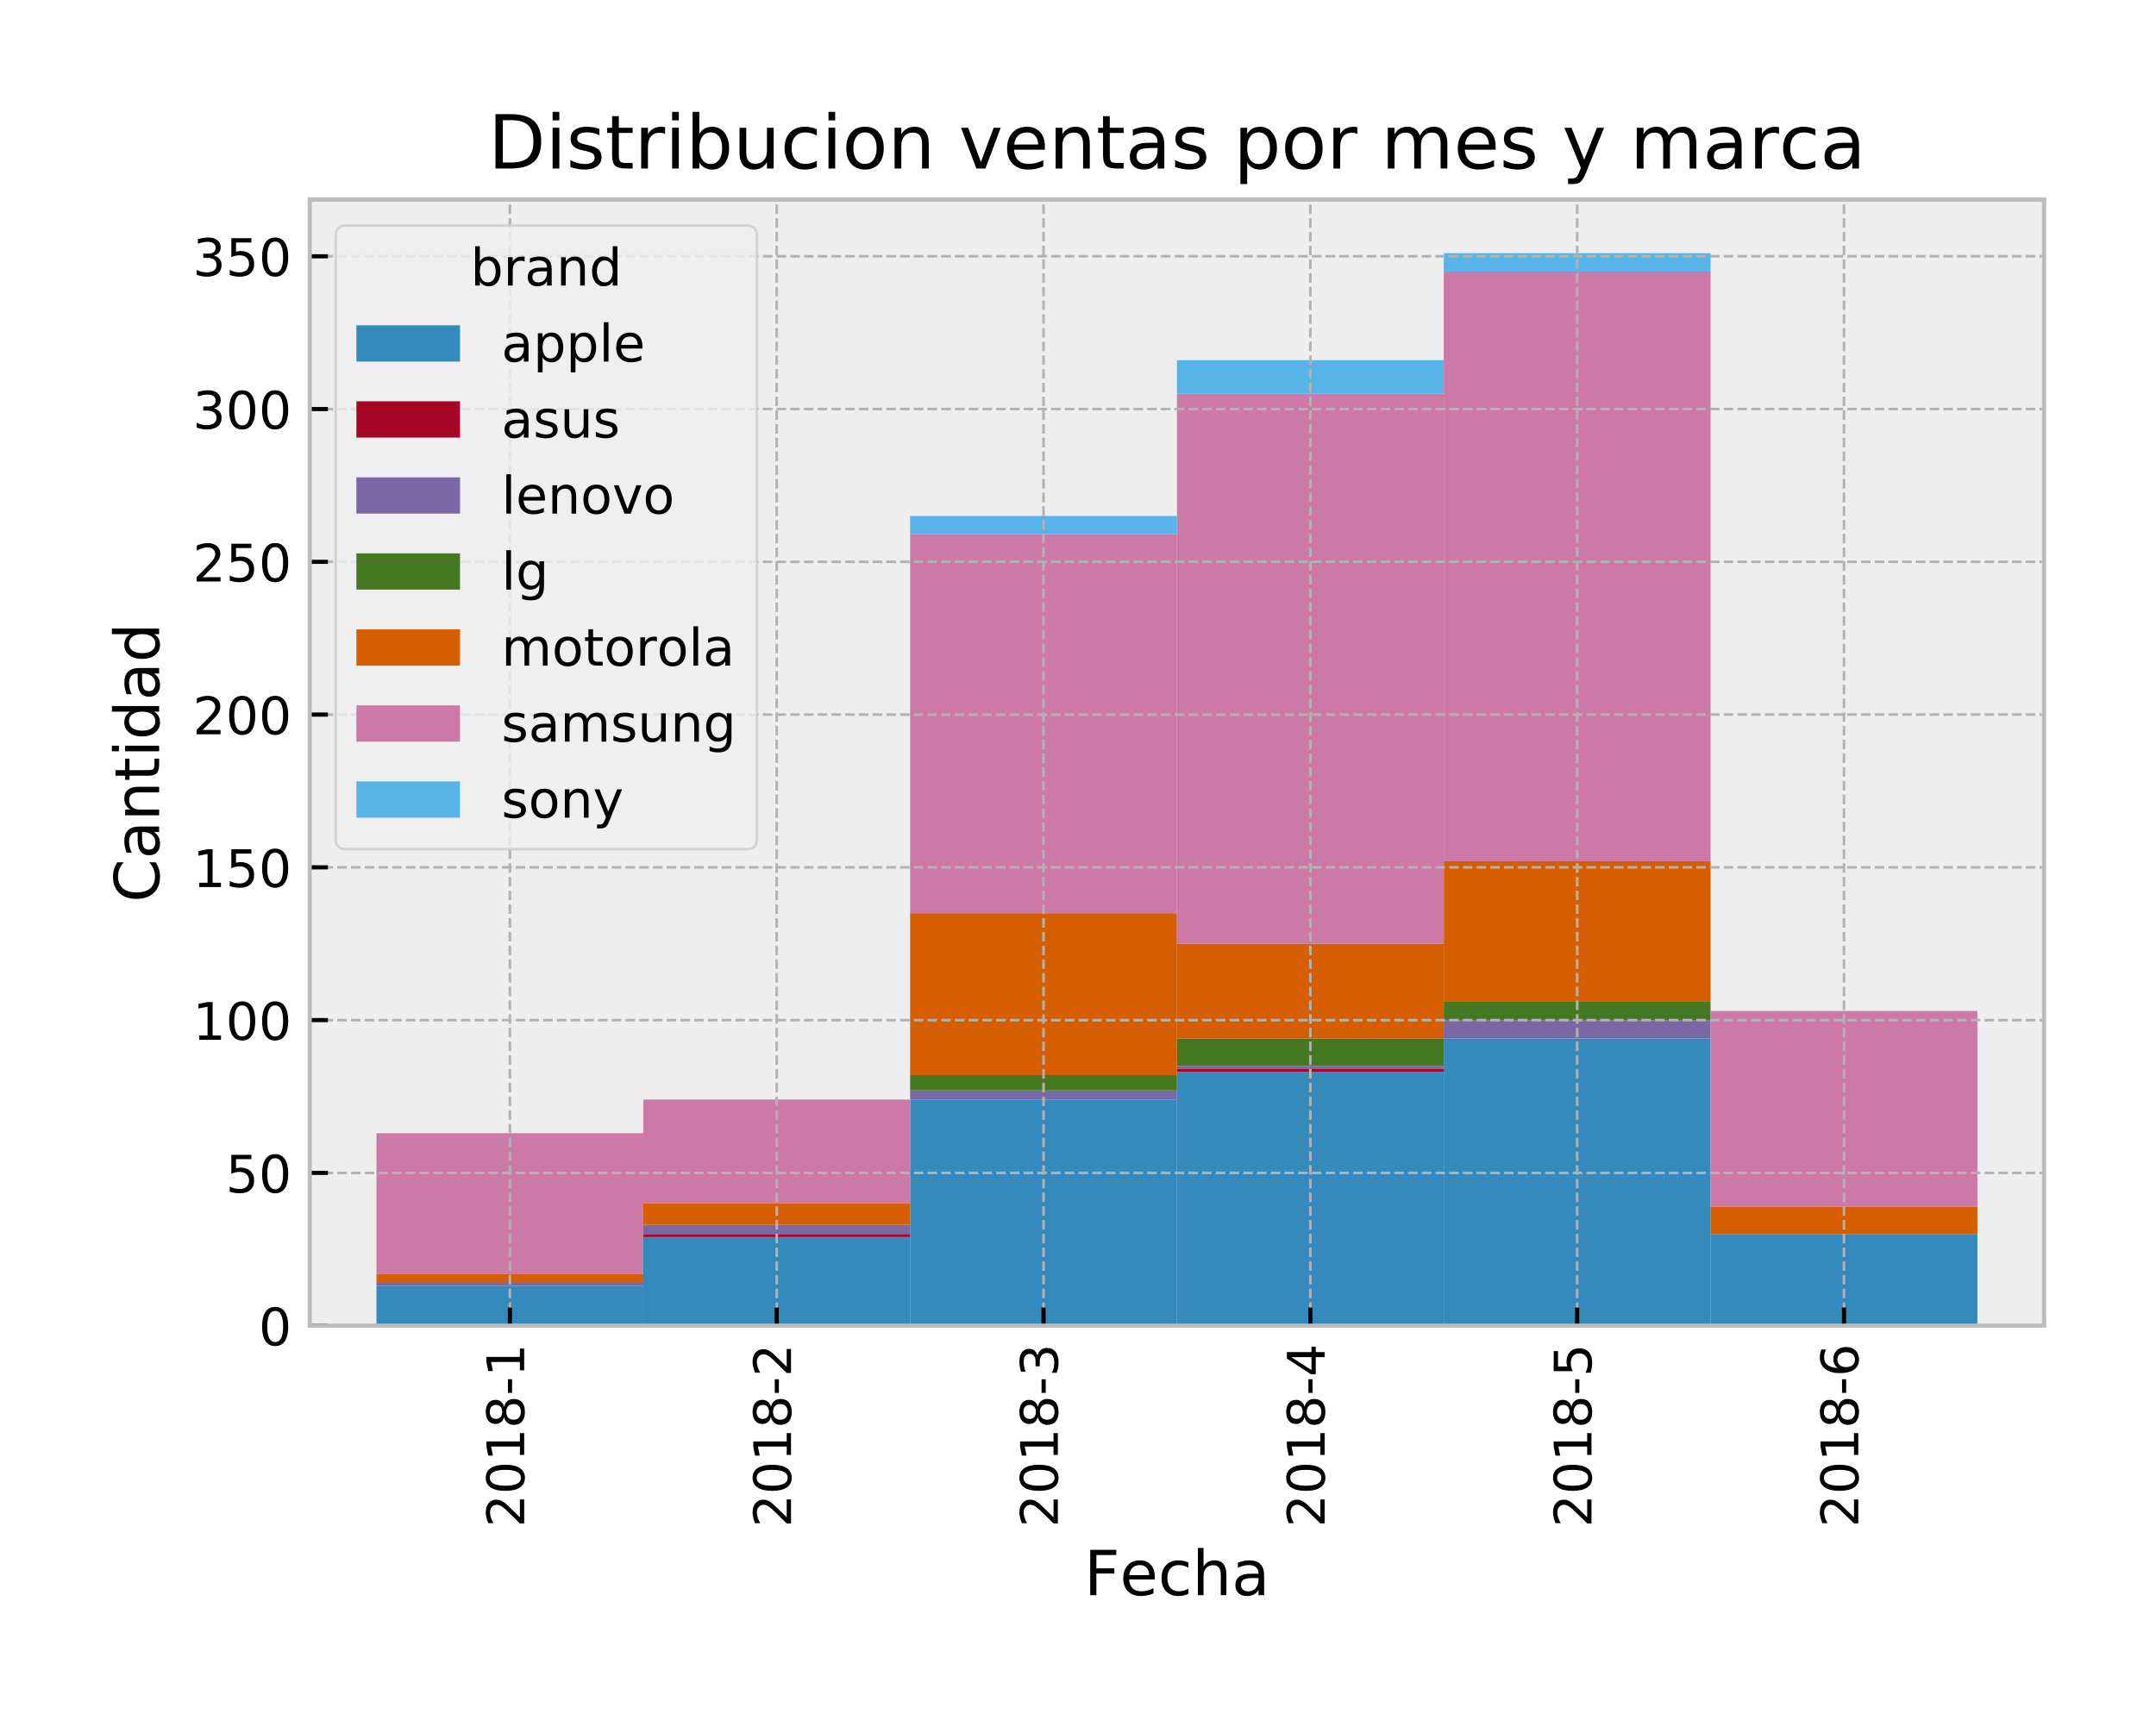 <?xml version="1.0" encoding="utf-8" standalone="no"?>
<!DOCTYPE svg PUBLIC "-//W3C//DTD SVG 1.1//EN"
  "http://www.w3.org/Graphics/SVG/1.1/DTD/svg11.dtd">
<!-- Created with matplotlib (http://matplotlib.org/) -->
<svg height="332.116pt" version="1.1" viewBox="0 0 416.201 332.116" width="416.201pt" xmlns="http://www.w3.org/2000/svg" xmlns:xlink="http://www.w3.org/1999/xlink">
 <defs>
  <style type="text/css">
*{stroke-linecap:butt;stroke-linejoin:round;}
  </style>
 </defs>
 <g id="figure_1">
  <g id="patch_1">
   <path d="M 0 332.116 
L 416.201 332.116 
L 416.201 0 
L 0 0 
z
" style="fill:#ffffff;"/>
  </g>
  <g id="axes_1">
   <g id="patch_2">
    <path d="M 59.801 255.982 
L 394.601 255.982 
L 394.601 38.542 
L 59.801 38.542 
z
" style="fill:#eeeeee;"/>
   </g>
   <g id="patch_3">
    <path clip-path="url(#peef55d96e2)" d="M 72.678 255.982 
L 124.186 255.982 
L 124.186 248.312 
L 72.678 248.312 
z
" style="fill:#348abd;"/>
   </g>
   <g id="patch_4">
    <path clip-path="url(#peef55d96e2)" d="M 124.186 255.982 
L 175.694 255.982 
L 175.694 238.872 
L 124.186 238.872 
z
" style="fill:#348abd;"/>
   </g>
   <g id="patch_5">
    <path clip-path="url(#peef55d96e2)" d="M 175.694 255.982 
L 227.201 255.982 
L 227.201 212.323 
L 175.694 212.323 
z
" style="fill:#348abd;"/>
   </g>
   <g id="patch_6">
    <path clip-path="url(#peef55d96e2)" d="M 227.201 255.982 
L 278.709 255.982 
L 278.709 207.013 
L 227.201 207.013 
z
" style="fill:#348abd;"/>
   </g>
   <g id="patch_7">
    <path clip-path="url(#peef55d96e2)" d="M 278.709 255.982 
L 330.217 255.982 
L 330.217 200.523 
L 278.709 200.523 
z
" style="fill:#348abd;"/>
   </g>
   <g id="patch_8">
    <path clip-path="url(#peef55d96e2)" d="M 330.217 255.982 
L 381.724 255.982 
L 381.724 238.282 
L 330.217 238.282 
z
" style="fill:#348abd;"/>
   </g>
   <g id="patch_9">
    <path clip-path="url(#peef55d96e2)" d="M 72.678 255.982 
L 124.186 255.982 
L 124.186 255.982 
L 72.678 255.982 
z
" style="fill:#a60628;"/>
   </g>
   <g id="patch_10">
    <path clip-path="url(#peef55d96e2)" d="M 124.186 238.872 
L 175.694 238.872 
L 175.694 238.282 
L 124.186 238.282 
z
" style="fill:#a60628;"/>
   </g>
   <g id="patch_11">
    <path clip-path="url(#peef55d96e2)" d="M 175.694 255.982 
L 227.201 255.982 
L 227.201 255.982 
L 175.694 255.982 
z
" style="fill:#a60628;"/>
   </g>
   <g id="patch_12">
    <path clip-path="url(#peef55d96e2)" d="M 227.201 207.013 
L 278.709 207.013 
L 278.709 206.423 
L 227.201 206.423 
z
" style="fill:#a60628;"/>
   </g>
   <g id="patch_13">
    <path clip-path="url(#peef55d96e2)" d="M 278.709 255.982 
L 330.217 255.982 
L 330.217 255.982 
L 278.709 255.982 
z
" style="fill:#a60628;"/>
   </g>
   <g id="patch_14">
    <path clip-path="url(#peef55d96e2)" d="M 330.217 255.982 
L 381.724 255.982 
L 381.724 255.982 
L 330.217 255.982 
z
" style="fill:#a60628;"/>
   </g>
   <g id="patch_15">
    <path clip-path="url(#peef55d96e2)" d="M 72.678 248.312 
L 124.186 248.312 
L 124.186 247.722 
L 72.678 247.722 
z
" style="fill:#7a68a6;"/>
   </g>
   <g id="patch_16">
    <path clip-path="url(#peef55d96e2)" d="M 124.186 238.282 
L 175.694 238.282 
L 175.694 236.512 
L 124.186 236.512 
z
" style="fill:#7a68a6;"/>
   </g>
   <g id="patch_17">
    <path clip-path="url(#peef55d96e2)" d="M 175.694 212.323 
L 227.201 212.323 
L 227.201 210.553 
L 175.694 210.553 
z
" style="fill:#7a68a6;"/>
   </g>
   <g id="patch_18">
    <path clip-path="url(#peef55d96e2)" d="M 227.201 206.423 
L 278.709 206.423 
L 278.709 205.833 
L 227.201 205.833 
z
" style="fill:#7a68a6;"/>
   </g>
   <g id="patch_19">
    <path clip-path="url(#peef55d96e2)" d="M 278.709 200.523 
L 330.217 200.523 
L 330.217 196.983 
L 278.709 196.983 
z
" style="fill:#7a68a6;"/>
   </g>
   <g id="patch_20">
    <path clip-path="url(#peef55d96e2)" d="M 330.217 255.982 
L 381.724 255.982 
L 381.724 255.982 
L 330.217 255.982 
z
" style="fill:#7a68a6;"/>
   </g>
   <g id="patch_21">
    <path clip-path="url(#peef55d96e2)" d="M 72.678 255.982 
L 124.186 255.982 
L 124.186 255.982 
L 72.678 255.982 
z
" style="fill:#467821;"/>
   </g>
   <g id="patch_22">
    <path clip-path="url(#peef55d96e2)" d="M 124.186 255.982 
L 175.694 255.982 
L 175.694 255.982 
L 124.186 255.982 
z
" style="fill:#467821;"/>
   </g>
   <g id="patch_23">
    <path clip-path="url(#peef55d96e2)" d="M 175.694 210.553 
L 227.201 210.553 
L 227.201 207.603 
L 175.694 207.603 
z
" style="fill:#467821;"/>
   </g>
   <g id="patch_24">
    <path clip-path="url(#peef55d96e2)" d="M 227.201 205.833 
L 278.709 205.833 
L 278.709 200.523 
L 227.201 200.523 
z
" style="fill:#467821;"/>
   </g>
   <g id="patch_25">
    <path clip-path="url(#peef55d96e2)" d="M 278.709 196.983 
L 330.217 196.983 
L 330.217 193.443 
L 278.709 193.443 
z
" style="fill:#467821;"/>
   </g>
   <g id="patch_26">
    <path clip-path="url(#peef55d96e2)" d="M 330.217 255.982 
L 381.724 255.982 
L 381.724 255.982 
L 330.217 255.982 
z
" style="fill:#467821;"/>
   </g>
   <g id="patch_27">
    <path clip-path="url(#peef55d96e2)" d="M 72.678 247.722 
L 124.186 247.722 
L 124.186 245.952 
L 72.678 245.952 
z
" style="fill:#d55e00;"/>
   </g>
   <g id="patch_28">
    <path clip-path="url(#peef55d96e2)" d="M 124.186 236.512 
L 175.694 236.512 
L 175.694 232.382 
L 124.186 232.382 
z
" style="fill:#d55e00;"/>
   </g>
   <g id="patch_29">
    <path clip-path="url(#peef55d96e2)" d="M 175.694 207.603 
L 227.201 207.603 
L 227.201 176.333 
L 175.694 176.333 
z
" style="fill:#d55e00;"/>
   </g>
   <g id="patch_30">
    <path clip-path="url(#peef55d96e2)" d="M 227.201 200.523 
L 278.709 200.523 
L 278.709 182.233 
L 227.201 182.233 
z
" style="fill:#d55e00;"/>
   </g>
   <g id="patch_31">
    <path clip-path="url(#peef55d96e2)" d="M 278.709 193.443 
L 330.217 193.443 
L 330.217 166.304 
L 278.709 166.304 
z
" style="fill:#d55e00;"/>
   </g>
   <g id="patch_32">
    <path clip-path="url(#peef55d96e2)" d="M 330.217 238.282 
L 381.724 238.282 
L 381.724 232.972 
L 330.217 232.972 
z
" style="fill:#d55e00;"/>
   </g>
   <g id="patch_33">
    <path clip-path="url(#peef55d96e2)" d="M 72.678 245.952 
L 124.186 245.952 
L 124.186 218.813 
L 72.678 218.813 
z
" style="fill:#cc79a7;"/>
   </g>
   <g id="patch_34">
    <path clip-path="url(#peef55d96e2)" d="M 124.186 232.382 
L 175.694 232.382 
L 175.694 212.323 
L 124.186 212.323 
z
" style="fill:#cc79a7;"/>
   </g>
   <g id="patch_35">
    <path clip-path="url(#peef55d96e2)" d="M 175.694 176.333 
L 227.201 176.333 
L 227.201 103.175 
L 175.694 103.175 
z
" style="fill:#cc79a7;"/>
   </g>
   <g id="patch_36">
    <path clip-path="url(#peef55d96e2)" d="M 227.201 182.233 
L 278.709 182.233 
L 278.709 76.035 
L 227.201 76.035 
z
" style="fill:#cc79a7;"/>
   </g>
   <g id="patch_37">
    <path clip-path="url(#peef55d96e2)" d="M 278.709 166.304 
L 330.217 166.304 
L 330.217 52.436 
L 278.709 52.436 
z
" style="fill:#cc79a7;"/>
   </g>
   <g id="patch_38">
    <path clip-path="url(#peef55d96e2)" d="M 330.217 232.972 
L 381.724 232.972 
L 381.724 195.213 
L 330.217 195.213 
z
" style="fill:#cc79a7;"/>
   </g>
   <g id="patch_39">
    <path clip-path="url(#peef55d96e2)" d="M 72.678 255.982 
L 124.186 255.982 
L 124.186 255.982 
L 72.678 255.982 
z
" style="fill:#56b4e9;"/>
   </g>
   <g id="patch_40">
    <path clip-path="url(#peef55d96e2)" d="M 124.186 255.982 
L 175.694 255.982 
L 175.694 255.982 
L 124.186 255.982 
z
" style="fill:#56b4e9;"/>
   </g>
   <g id="patch_41">
    <path clip-path="url(#peef55d96e2)" d="M 175.694 103.175 
L 227.201 103.175 
L 227.201 99.635 
L 175.694 99.635 
z
" style="fill:#56b4e9;"/>
   </g>
   <g id="patch_42">
    <path clip-path="url(#peef55d96e2)" d="M 227.201 76.035 
L 278.709 76.035 
L 278.709 69.546 
L 227.201 69.546 
z
" style="fill:#56b4e9;"/>
   </g>
   <g id="patch_43">
    <path clip-path="url(#peef55d96e2)" d="M 278.709 52.436 
L 330.217 52.436 
L 330.217 48.896 
L 278.709 48.896 
z
" style="fill:#56b4e9;"/>
   </g>
   <g id="patch_44">
    <path clip-path="url(#peef55d96e2)" d="M 330.217 255.982 
L 381.724 255.982 
L 381.724 255.982 
L 330.217 255.982 
z
" style="fill:#56b4e9;"/>
   </g>
   <g id="matplotlib.axis_1">
    <g id="xtick_1">
     <g id="line2d_1">
      <path clip-path="url(#peef55d96e2)" d="M 98.432 255.982 
L 98.432 38.542 
" style="fill:none;stroke:#b2b2b2;stroke-dasharray:1.85,0.8;stroke-dashoffset:0;stroke-width:0.5;"/>
     </g>
     <g id="line2d_2">
      <defs>
       <path d="M 0 0 
L 0 -3.5 
" id="mf9592a7c16" style="stroke:#000000;stroke-width:0.8;"/>
      </defs>
      <g>
       <use style="stroke:#000000;stroke-width:0.8;" x="98.432" xlink:href="#mf9592a7c16" y="255.982"/>
      </g>
     </g>
     <g id="text_1">
      <!-- 2018-1 -->
      <defs>
       <path d="M 19.188 8.297 
L 53.609 8.297 
L 53.609 0 
L 7.328 0 
L 7.328 8.297 
Q 12.938 14.109 22.625 23.891 
Q 32.328 33.688 34.812 36.531 
Q 39.547 41.844 41.422 45.531 
Q 43.312 49.219 43.312 52.781 
Q 43.312 58.594 39.234 62.25 
Q 35.156 65.922 28.609 65.922 
Q 23.969 65.922 18.812 64.312 
Q 13.672 62.703 7.812 59.422 
L 7.812 69.391 
Q 13.766 71.781 18.938 73 
Q 24.125 74.219 28.422 74.219 
Q 39.75 74.219 46.484 68.547 
Q 53.219 62.891 53.219 53.422 
Q 53.219 48.922 51.531 44.891 
Q 49.859 40.875 45.406 35.406 
Q 44.188 33.984 37.641 27.219 
Q 31.109 20.453 19.188 8.297 
z
" id="DejaVuSans-32"/>
       <path d="M 31.781 66.406 
Q 24.172 66.406 20.328 58.906 
Q 16.5 51.422 16.5 36.375 
Q 16.5 21.391 20.328 13.891 
Q 24.172 6.391 31.781 6.391 
Q 39.453 6.391 43.281 13.891 
Q 47.125 21.391 47.125 36.375 
Q 47.125 51.422 43.281 58.906 
Q 39.453 66.406 31.781 66.406 
z
M 31.781 74.219 
Q 44.047 74.219 50.516 64.516 
Q 56.984 54.828 56.984 36.375 
Q 56.984 17.969 50.516 8.266 
Q 44.047 -1.422 31.781 -1.422 
Q 19.531 -1.422 13.062 8.266 
Q 6.594 17.969 6.594 36.375 
Q 6.594 54.828 13.062 64.516 
Q 19.531 74.219 31.781 74.219 
z
" id="DejaVuSans-30"/>
       <path d="M 12.406 8.297 
L 28.516 8.297 
L 28.516 63.922 
L 10.984 60.406 
L 10.984 69.391 
L 28.422 72.906 
L 38.281 72.906 
L 38.281 8.297 
L 54.391 8.297 
L 54.391 0 
L 12.406 0 
z
" id="DejaVuSans-31"/>
       <path d="M 31.781 34.625 
Q 24.75 34.625 20.719 30.859 
Q 16.703 27.094 16.703 20.516 
Q 16.703 13.922 20.719 10.156 
Q 24.75 6.391 31.781 6.391 
Q 38.812 6.391 42.859 10.172 
Q 46.922 13.969 46.922 20.516 
Q 46.922 27.094 42.891 30.859 
Q 38.875 34.625 31.781 34.625 
z
M 21.922 38.812 
Q 15.578 40.375 12.031 44.719 
Q 8.5 49.078 8.5 55.328 
Q 8.5 64.062 14.719 69.141 
Q 20.953 74.219 31.781 74.219 
Q 42.672 74.219 48.875 69.141 
Q 55.078 64.062 55.078 55.328 
Q 55.078 49.078 51.531 44.719 
Q 48 40.375 41.703 38.812 
Q 48.828 37.156 52.797 32.312 
Q 56.781 27.484 56.781 20.516 
Q 56.781 9.906 50.312 4.234 
Q 43.844 -1.422 31.781 -1.422 
Q 19.734 -1.422 13.25 4.234 
Q 6.781 9.906 6.781 20.516 
Q 6.781 27.484 10.781 32.312 
Q 14.797 37.156 21.922 38.812 
z
M 18.312 54.391 
Q 18.312 48.734 21.844 45.562 
Q 25.391 42.391 31.781 42.391 
Q 38.141 42.391 41.719 45.562 
Q 45.312 48.734 45.312 54.391 
Q 45.312 60.062 41.719 63.234 
Q 38.141 66.406 31.781 66.406 
Q 25.391 66.406 21.844 63.234 
Q 18.312 60.062 18.312 54.391 
z
" id="DejaVuSans-38"/>
       <path d="M 4.891 31.391 
L 31.203 31.391 
L 31.203 23.391 
L 4.891 23.391 
z
" id="DejaVuSans-2d"/>
      </defs>
      <g transform="translate(101.191 294.902)rotate(-90)scale(0.1 -0.1)">
       <use xlink:href="#DejaVuSans-32"/>
       <use x="63.623" xlink:href="#DejaVuSans-30"/>
       <use x="127.246" xlink:href="#DejaVuSans-31"/>
       <use x="190.869" xlink:href="#DejaVuSans-38"/>
       <use x="254.492" xlink:href="#DejaVuSans-2d"/>
       <use x="290.576" xlink:href="#DejaVuSans-31"/>
      </g>
     </g>
    </g>
    <g id="xtick_2">
     <g id="line2d_3">
      <path clip-path="url(#peef55d96e2)" d="M 149.94 255.982 
L 149.94 38.542 
" style="fill:none;stroke:#b2b2b2;stroke-dasharray:1.85,0.8;stroke-dashoffset:0;stroke-width:0.5;"/>
     </g>
     <g id="line2d_4">
      <g>
       <use style="stroke:#000000;stroke-width:0.8;" x="149.94" xlink:href="#mf9592a7c16" y="255.982"/>
      </g>
     </g>
     <g id="text_2">
      <!-- 2018-2 -->
      <g transform="translate(152.699 294.902)rotate(-90)scale(0.1 -0.1)">
       <use xlink:href="#DejaVuSans-32"/>
       <use x="63.623" xlink:href="#DejaVuSans-30"/>
       <use x="127.246" xlink:href="#DejaVuSans-31"/>
       <use x="190.869" xlink:href="#DejaVuSans-38"/>
       <use x="254.492" xlink:href="#DejaVuSans-2d"/>
       <use x="290.576" xlink:href="#DejaVuSans-32"/>
      </g>
     </g>
    </g>
    <g id="xtick_3">
     <g id="line2d_5">
      <path clip-path="url(#peef55d96e2)" d="M 201.447 255.982 
L 201.447 38.542 
" style="fill:none;stroke:#b2b2b2;stroke-dasharray:1.85,0.8;stroke-dashoffset:0;stroke-width:0.5;"/>
     </g>
     <g id="line2d_6">
      <g>
       <use style="stroke:#000000;stroke-width:0.8;" x="201.447" xlink:href="#mf9592a7c16" y="255.982"/>
      </g>
     </g>
     <g id="text_3">
      <!-- 2018-3 -->
      <defs>
       <path d="M 40.578 39.312 
Q 47.656 37.797 51.625 33 
Q 55.609 28.219 55.609 21.188 
Q 55.609 10.406 48.188 4.484 
Q 40.766 -1.422 27.094 -1.422 
Q 22.516 -1.422 17.656 -0.516 
Q 12.797 0.391 7.625 2.203 
L 7.625 11.719 
Q 11.719 9.328 16.594 8.109 
Q 21.484 6.891 26.812 6.891 
Q 36.078 6.891 40.938 10.547 
Q 45.797 14.203 45.797 21.188 
Q 45.797 27.641 41.281 31.266 
Q 36.766 34.906 28.719 34.906 
L 20.219 34.906 
L 20.219 43.016 
L 29.109 43.016 
Q 36.375 43.016 40.234 45.922 
Q 44.094 48.828 44.094 54.297 
Q 44.094 59.906 40.109 62.906 
Q 36.141 65.922 28.719 65.922 
Q 24.656 65.922 20.016 65.031 
Q 15.375 64.156 9.812 62.312 
L 9.812 71.094 
Q 15.438 72.656 20.344 73.438 
Q 25.25 74.219 29.594 74.219 
Q 40.828 74.219 47.359 69.109 
Q 53.906 64.016 53.906 55.328 
Q 53.906 49.266 50.438 45.094 
Q 46.969 40.922 40.578 39.312 
z
" id="DejaVuSans-33"/>
      </defs>
      <g transform="translate(204.207 294.902)rotate(-90)scale(0.1 -0.1)">
       <use xlink:href="#DejaVuSans-32"/>
       <use x="63.623" xlink:href="#DejaVuSans-30"/>
       <use x="127.246" xlink:href="#DejaVuSans-31"/>
       <use x="190.869" xlink:href="#DejaVuSans-38"/>
       <use x="254.492" xlink:href="#DejaVuSans-2d"/>
       <use x="290.576" xlink:href="#DejaVuSans-33"/>
      </g>
     </g>
    </g>
    <g id="xtick_4">
     <g id="line2d_7">
      <path clip-path="url(#peef55d96e2)" d="M 252.955 255.982 
L 252.955 38.542 
" style="fill:none;stroke:#b2b2b2;stroke-dasharray:1.85,0.8;stroke-dashoffset:0;stroke-width:0.5;"/>
     </g>
     <g id="line2d_8">
      <g>
       <use style="stroke:#000000;stroke-width:0.8;" x="252.955" xlink:href="#mf9592a7c16" y="255.982"/>
      </g>
     </g>
     <g id="text_4">
      <!-- 2018-4 -->
      <defs>
       <path d="M 37.797 64.312 
L 12.891 25.391 
L 37.797 25.391 
z
M 35.203 72.906 
L 47.609 72.906 
L 47.609 25.391 
L 58.016 25.391 
L 58.016 17.188 
L 47.609 17.188 
L 47.609 0 
L 37.797 0 
L 37.797 17.188 
L 4.891 17.188 
L 4.891 26.703 
z
" id="DejaVuSans-34"/>
      </defs>
      <g transform="translate(255.714 294.902)rotate(-90)scale(0.1 -0.1)">
       <use xlink:href="#DejaVuSans-32"/>
       <use x="63.623" xlink:href="#DejaVuSans-30"/>
       <use x="127.246" xlink:href="#DejaVuSans-31"/>
       <use x="190.869" xlink:href="#DejaVuSans-38"/>
       <use x="254.492" xlink:href="#DejaVuSans-2d"/>
       <use x="290.576" xlink:href="#DejaVuSans-34"/>
      </g>
     </g>
    </g>
    <g id="xtick_5">
     <g id="line2d_9">
      <path clip-path="url(#peef55d96e2)" d="M 304.463 255.982 
L 304.463 38.542 
" style="fill:none;stroke:#b2b2b2;stroke-dasharray:1.85,0.8;stroke-dashoffset:0;stroke-width:0.5;"/>
     </g>
     <g id="line2d_10">
      <g>
       <use style="stroke:#000000;stroke-width:0.8;" x="304.463" xlink:href="#mf9592a7c16" y="255.982"/>
      </g>
     </g>
     <g id="text_5">
      <!-- 2018-5 -->
      <defs>
       <path d="M 10.797 72.906 
L 49.516 72.906 
L 49.516 64.594 
L 19.828 64.594 
L 19.828 46.734 
Q 21.969 47.469 24.109 47.828 
Q 26.266 48.188 28.422 48.188 
Q 40.625 48.188 47.75 41.5 
Q 54.891 34.812 54.891 23.391 
Q 54.891 11.625 47.562 5.094 
Q 40.234 -1.422 26.906 -1.422 
Q 22.312 -1.422 17.547 -0.641 
Q 12.797 0.141 7.719 1.703 
L 7.719 11.625 
Q 12.109 9.234 16.797 8.062 
Q 21.484 6.891 26.703 6.891 
Q 35.156 6.891 40.078 11.328 
Q 45.016 15.766 45.016 23.391 
Q 45.016 31 40.078 35.438 
Q 35.156 39.891 26.703 39.891 
Q 22.75 39.891 18.812 39.016 
Q 14.891 38.141 10.797 36.281 
z
" id="DejaVuSans-35"/>
      </defs>
      <g transform="translate(307.222 294.902)rotate(-90)scale(0.1 -0.1)">
       <use xlink:href="#DejaVuSans-32"/>
       <use x="63.623" xlink:href="#DejaVuSans-30"/>
       <use x="127.246" xlink:href="#DejaVuSans-31"/>
       <use x="190.869" xlink:href="#DejaVuSans-38"/>
       <use x="254.492" xlink:href="#DejaVuSans-2d"/>
       <use x="290.576" xlink:href="#DejaVuSans-35"/>
      </g>
     </g>
    </g>
    <g id="xtick_6">
     <g id="line2d_11">
      <path clip-path="url(#peef55d96e2)" d="M 355.97 255.982 
L 355.97 38.542 
" style="fill:none;stroke:#b2b2b2;stroke-dasharray:1.85,0.8;stroke-dashoffset:0;stroke-width:0.5;"/>
     </g>
     <g id="line2d_12">
      <g>
       <use style="stroke:#000000;stroke-width:0.8;" x="355.97" xlink:href="#mf9592a7c16" y="255.982"/>
      </g>
     </g>
     <g id="text_6">
      <!-- 2018-6 -->
      <defs>
       <path d="M 33.016 40.375 
Q 26.375 40.375 22.484 35.828 
Q 18.609 31.297 18.609 23.391 
Q 18.609 15.531 22.484 10.953 
Q 26.375 6.391 33.016 6.391 
Q 39.656 6.391 43.531 10.953 
Q 47.406 15.531 47.406 23.391 
Q 47.406 31.297 43.531 35.828 
Q 39.656 40.375 33.016 40.375 
z
M 52.594 71.297 
L 52.594 62.312 
Q 48.875 64.062 45.094 64.984 
Q 41.312 65.922 37.594 65.922 
Q 27.828 65.922 22.672 59.328 
Q 17.531 52.734 16.797 39.406 
Q 19.672 43.656 24.016 45.922 
Q 28.375 48.188 33.594 48.188 
Q 44.578 48.188 50.953 41.516 
Q 57.328 34.859 57.328 23.391 
Q 57.328 12.156 50.688 5.359 
Q 44.047 -1.422 33.016 -1.422 
Q 20.359 -1.422 13.672 8.266 
Q 6.984 17.969 6.984 36.375 
Q 6.984 53.656 15.188 63.938 
Q 23.391 74.219 37.203 74.219 
Q 40.922 74.219 44.703 73.484 
Q 48.484 72.75 52.594 71.297 
z
" id="DejaVuSans-36"/>
      </defs>
      <g transform="translate(358.73 294.902)rotate(-90)scale(0.1 -0.1)">
       <use xlink:href="#DejaVuSans-32"/>
       <use x="63.623" xlink:href="#DejaVuSans-30"/>
       <use x="127.246" xlink:href="#DejaVuSans-31"/>
       <use x="190.869" xlink:href="#DejaVuSans-38"/>
       <use x="254.492" xlink:href="#DejaVuSans-2d"/>
       <use x="290.576" xlink:href="#DejaVuSans-36"/>
      </g>
     </g>
    </g>
    <g id="text_7">
     <!-- Fecha -->
     <defs>
      <path d="M 9.812 72.906 
L 51.703 72.906 
L 51.703 64.594 
L 19.672 64.594 
L 19.672 43.109 
L 48.578 43.109 
L 48.578 34.812 
L 19.672 34.812 
L 19.672 0 
L 9.812 0 
z
" id="DejaVuSans-46"/>
      <path d="M 56.203 29.594 
L 56.203 25.203 
L 14.891 25.203 
Q 15.484 15.922 20.484 11.062 
Q 25.484 6.203 34.422 6.203 
Q 39.594 6.203 44.453 7.469 
Q 49.312 8.734 54.109 11.281 
L 54.109 2.781 
Q 49.266 0.734 44.188 -0.344 
Q 39.109 -1.422 33.891 -1.422 
Q 20.797 -1.422 13.156 6.188 
Q 5.516 13.812 5.516 26.812 
Q 5.516 40.234 12.766 48.109 
Q 20.016 56 32.328 56 
Q 43.359 56 49.781 48.891 
Q 56.203 41.797 56.203 29.594 
z
M 47.219 32.234 
Q 47.125 39.594 43.094 43.984 
Q 39.062 48.391 32.422 48.391 
Q 24.906 48.391 20.391 44.141 
Q 15.875 39.891 15.188 32.172 
z
" id="DejaVuSans-65"/>
      <path d="M 48.781 52.594 
L 48.781 44.188 
Q 44.969 46.297 41.141 47.344 
Q 37.312 48.391 33.406 48.391 
Q 24.656 48.391 19.812 42.844 
Q 14.984 37.312 14.984 27.297 
Q 14.984 17.281 19.812 11.734 
Q 24.656 6.203 33.406 6.203 
Q 37.312 6.203 41.141 7.25 
Q 44.969 8.297 48.781 10.406 
L 48.781 2.094 
Q 45.016 0.344 40.984 -0.531 
Q 36.969 -1.422 32.422 -1.422 
Q 20.062 -1.422 12.781 6.344 
Q 5.516 14.109 5.516 27.297 
Q 5.516 40.672 12.859 48.328 
Q 20.219 56 33.016 56 
Q 37.156 56 41.109 55.141 
Q 45.062 54.297 48.781 52.594 
z
" id="DejaVuSans-63"/>
      <path d="M 54.891 33.016 
L 54.891 0 
L 45.906 0 
L 45.906 32.719 
Q 45.906 40.484 42.875 44.328 
Q 39.844 48.188 33.797 48.188 
Q 26.516 48.188 22.312 43.547 
Q 18.109 38.922 18.109 30.906 
L 18.109 0 
L 9.078 0 
L 9.078 75.984 
L 18.109 75.984 
L 18.109 46.188 
Q 21.344 51.125 25.703 53.562 
Q 30.078 56 35.797 56 
Q 45.219 56 50.047 50.172 
Q 54.891 44.344 54.891 33.016 
z
" id="DejaVuSans-68"/>
      <path d="M 34.281 27.484 
Q 23.391 27.484 19.188 25 
Q 14.984 22.516 14.984 16.5 
Q 14.984 11.719 18.141 8.906 
Q 21.297 6.109 26.703 6.109 
Q 34.188 6.109 38.703 11.406 
Q 43.219 16.703 43.219 25.484 
L 43.219 27.484 
z
M 52.203 31.203 
L 52.203 0 
L 43.219 0 
L 43.219 8.297 
Q 40.141 3.328 35.547 0.953 
Q 30.953 -1.422 24.312 -1.422 
Q 15.922 -1.422 10.953 3.297 
Q 6 8.016 6 15.922 
Q 6 25.141 12.172 29.828 
Q 18.359 34.516 30.609 34.516 
L 43.219 34.516 
L 43.219 35.406 
Q 43.219 41.609 39.141 45 
Q 35.062 48.391 27.688 48.391 
Q 23 48.391 18.547 47.266 
Q 14.109 46.141 10.016 43.891 
L 10.016 52.203 
Q 14.938 54.109 19.578 55.047 
Q 24.219 56 28.609 56 
Q 40.484 56 46.344 49.844 
Q 52.203 43.703 52.203 31.203 
z
" id="DejaVuSans-61"/>
     </defs>
     <g transform="translate(209.285 308.02)scale(0.12 -0.12)">
      <use xlink:href="#DejaVuSans-46"/>
      <use x="57.441" xlink:href="#DejaVuSans-65"/>
      <use x="118.965" xlink:href="#DejaVuSans-63"/>
      <use x="173.945" xlink:href="#DejaVuSans-68"/>
      <use x="237.324" xlink:href="#DejaVuSans-61"/>
     </g>
    </g>
   </g>
   <g id="matplotlib.axis_2">
    <g id="ytick_1">
     <g id="line2d_13">
      <path clip-path="url(#peef55d96e2)" d="M 59.801 255.982 
L 394.601 255.982 
" style="fill:none;stroke:#b2b2b2;stroke-dasharray:1.85,0.8;stroke-dashoffset:0;stroke-width:0.5;"/>
     </g>
     <g id="line2d_14">
      <defs>
       <path d="M 0 0 
L 3.5 0 
" id="m71824a1f65" style="stroke:#000000;stroke-width:0.8;"/>
      </defs>
      <g>
       <use style="stroke:#000000;stroke-width:0.8;" x="59.801" xlink:href="#m71824a1f65" y="255.982"/>
      </g>
     </g>
     <g id="text_8">
      <!-- 0 -->
      <g transform="translate(49.939 259.781)scale(0.1 -0.1)">
       <use xlink:href="#DejaVuSans-30"/>
      </g>
     </g>
    </g>
    <g id="ytick_2">
     <g id="line2d_15">
      <path clip-path="url(#peef55d96e2)" d="M 59.801 226.482 
L 394.601 226.482 
" style="fill:none;stroke:#b2b2b2;stroke-dasharray:1.85,0.8;stroke-dashoffset:0;stroke-width:0.5;"/>
     </g>
     <g id="line2d_16">
      <g>
       <use style="stroke:#000000;stroke-width:0.8;" x="59.801" xlink:href="#m71824a1f65" y="226.482"/>
      </g>
     </g>
     <g id="text_9">
      <!-- 50 -->
      <g transform="translate(43.576 230.282)scale(0.1 -0.1)">
       <use xlink:href="#DejaVuSans-35"/>
       <use x="63.623" xlink:href="#DejaVuSans-30"/>
      </g>
     </g>
    </g>
    <g id="ytick_3">
     <g id="line2d_17">
      <path clip-path="url(#peef55d96e2)" d="M 59.801 196.983 
L 394.601 196.983 
" style="fill:none;stroke:#b2b2b2;stroke-dasharray:1.85,0.8;stroke-dashoffset:0;stroke-width:0.5;"/>
     </g>
     <g id="line2d_18">
      <g>
       <use style="stroke:#000000;stroke-width:0.8;" x="59.801" xlink:href="#m71824a1f65" y="196.983"/>
      </g>
     </g>
     <g id="text_10">
      <!-- 100 -->
      <g transform="translate(37.214 200.782)scale(0.1 -0.1)">
       <use xlink:href="#DejaVuSans-31"/>
       <use x="63.623" xlink:href="#DejaVuSans-30"/>
       <use x="127.246" xlink:href="#DejaVuSans-30"/>
      </g>
     </g>
    </g>
    <g id="ytick_4">
     <g id="line2d_19">
      <path clip-path="url(#peef55d96e2)" d="M 59.801 167.484 
L 394.601 167.484 
" style="fill:none;stroke:#b2b2b2;stroke-dasharray:1.85,0.8;stroke-dashoffset:0;stroke-width:0.5;"/>
     </g>
     <g id="line2d_20">
      <g>
       <use style="stroke:#000000;stroke-width:0.8;" x="59.801" xlink:href="#m71824a1f65" y="167.484"/>
      </g>
     </g>
     <g id="text_11">
      <!-- 150 -->
      <g transform="translate(37.214 171.283)scale(0.1 -0.1)">
       <use xlink:href="#DejaVuSans-31"/>
       <use x="63.623" xlink:href="#DejaVuSans-35"/>
       <use x="127.246" xlink:href="#DejaVuSans-30"/>
      </g>
     </g>
    </g>
    <g id="ytick_5">
     <g id="line2d_21">
      <path clip-path="url(#peef55d96e2)" d="M 59.801 137.984 
L 394.601 137.984 
" style="fill:none;stroke:#b2b2b2;stroke-dasharray:1.85,0.8;stroke-dashoffset:0;stroke-width:0.5;"/>
     </g>
     <g id="line2d_22">
      <g>
       <use style="stroke:#000000;stroke-width:0.8;" x="59.801" xlink:href="#m71824a1f65" y="137.984"/>
      </g>
     </g>
     <g id="text_12">
      <!-- 200 -->
      <g transform="translate(37.214 141.783)scale(0.1 -0.1)">
       <use xlink:href="#DejaVuSans-32"/>
       <use x="63.623" xlink:href="#DejaVuSans-30"/>
       <use x="127.246" xlink:href="#DejaVuSans-30"/>
      </g>
     </g>
    </g>
    <g id="ytick_6">
     <g id="line2d_23">
      <path clip-path="url(#peef55d96e2)" d="M 59.801 108.485 
L 394.601 108.485 
" style="fill:none;stroke:#b2b2b2;stroke-dasharray:1.85,0.8;stroke-dashoffset:0;stroke-width:0.5;"/>
     </g>
     <g id="line2d_24">
      <g>
       <use style="stroke:#000000;stroke-width:0.8;" x="59.801" xlink:href="#m71824a1f65" y="108.485"/>
      </g>
     </g>
     <g id="text_13">
      <!-- 250 -->
      <g transform="translate(37.214 112.284)scale(0.1 -0.1)">
       <use xlink:href="#DejaVuSans-32"/>
       <use x="63.623" xlink:href="#DejaVuSans-35"/>
       <use x="127.246" xlink:href="#DejaVuSans-30"/>
      </g>
     </g>
    </g>
    <g id="ytick_7">
     <g id="line2d_25">
      <path clip-path="url(#peef55d96e2)" d="M 59.801 78.985 
L 394.601 78.985 
" style="fill:none;stroke:#b2b2b2;stroke-dasharray:1.85,0.8;stroke-dashoffset:0;stroke-width:0.5;"/>
     </g>
     <g id="line2d_26">
      <g>
       <use style="stroke:#000000;stroke-width:0.8;" x="59.801" xlink:href="#m71824a1f65" y="78.985"/>
      </g>
     </g>
     <g id="text_14">
      <!-- 300 -->
      <g transform="translate(37.214 82.785)scale(0.1 -0.1)">
       <use xlink:href="#DejaVuSans-33"/>
       <use x="63.623" xlink:href="#DejaVuSans-30"/>
       <use x="127.246" xlink:href="#DejaVuSans-30"/>
      </g>
     </g>
    </g>
    <g id="ytick_8">
     <g id="line2d_27">
      <path clip-path="url(#peef55d96e2)" d="M 59.801 49.486 
L 394.601 49.486 
" style="fill:none;stroke:#b2b2b2;stroke-dasharray:1.85,0.8;stroke-dashoffset:0;stroke-width:0.5;"/>
     </g>
     <g id="line2d_28">
      <g>
       <use style="stroke:#000000;stroke-width:0.8;" x="59.801" xlink:href="#m71824a1f65" y="49.486"/>
      </g>
     </g>
     <g id="text_15">
      <!-- 350 -->
      <g transform="translate(37.214 53.285)scale(0.1 -0.1)">
       <use xlink:href="#DejaVuSans-33"/>
       <use x="63.623" xlink:href="#DejaVuSans-35"/>
       <use x="127.246" xlink:href="#DejaVuSans-30"/>
      </g>
     </g>
    </g>
    <g id="text_16">
     <!-- Cantidad -->
     <defs>
      <path d="M 64.406 67.281 
L 64.406 56.891 
Q 59.422 61.531 53.781 63.812 
Q 48.141 66.109 41.797 66.109 
Q 29.297 66.109 22.656 58.469 
Q 16.016 50.828 16.016 36.375 
Q 16.016 21.969 22.656 14.328 
Q 29.297 6.688 41.797 6.688 
Q 48.141 6.688 53.781 8.984 
Q 59.422 11.281 64.406 15.922 
L 64.406 5.609 
Q 59.234 2.094 53.438 0.328 
Q 47.656 -1.422 41.219 -1.422 
Q 24.656 -1.422 15.125 8.703 
Q 5.609 18.844 5.609 36.375 
Q 5.609 53.953 15.125 64.078 
Q 24.656 74.219 41.219 74.219 
Q 47.75 74.219 53.531 72.484 
Q 59.328 70.75 64.406 67.281 
z
" id="DejaVuSans-43"/>
      <path d="M 54.891 33.016 
L 54.891 0 
L 45.906 0 
L 45.906 32.719 
Q 45.906 40.484 42.875 44.328 
Q 39.844 48.188 33.797 48.188 
Q 26.516 48.188 22.312 43.547 
Q 18.109 38.922 18.109 30.906 
L 18.109 0 
L 9.078 0 
L 9.078 54.688 
L 18.109 54.688 
L 18.109 46.188 
Q 21.344 51.125 25.703 53.562 
Q 30.078 56 35.797 56 
Q 45.219 56 50.047 50.172 
Q 54.891 44.344 54.891 33.016 
z
" id="DejaVuSans-6e"/>
      <path d="M 18.312 70.219 
L 18.312 54.688 
L 36.812 54.688 
L 36.812 47.703 
L 18.312 47.703 
L 18.312 18.016 
Q 18.312 11.328 20.141 9.422 
Q 21.969 7.516 27.594 7.516 
L 36.812 7.516 
L 36.812 0 
L 27.594 0 
Q 17.188 0 13.234 3.875 
Q 9.281 7.766 9.281 18.016 
L 9.281 47.703 
L 2.688 47.703 
L 2.688 54.688 
L 9.281 54.688 
L 9.281 70.219 
z
" id="DejaVuSans-74"/>
      <path d="M 9.422 54.688 
L 18.406 54.688 
L 18.406 0 
L 9.422 0 
z
M 9.422 75.984 
L 18.406 75.984 
L 18.406 64.594 
L 9.422 64.594 
z
" id="DejaVuSans-69"/>
      <path d="M 45.406 46.391 
L 45.406 75.984 
L 54.391 75.984 
L 54.391 0 
L 45.406 0 
L 45.406 8.203 
Q 42.578 3.328 38.25 0.953 
Q 33.938 -1.422 27.875 -1.422 
Q 17.969 -1.422 11.734 6.484 
Q 5.516 14.406 5.516 27.297 
Q 5.516 40.188 11.734 48.094 
Q 17.969 56 27.875 56 
Q 33.938 56 38.25 53.625 
Q 42.578 51.266 45.406 46.391 
z
M 14.797 27.297 
Q 14.797 17.391 18.875 11.75 
Q 22.953 6.109 30.078 6.109 
Q 37.203 6.109 41.297 11.75 
Q 45.406 17.391 45.406 27.297 
Q 45.406 37.203 41.297 42.844 
Q 37.203 48.484 30.078 48.484 
Q 22.953 48.484 18.875 42.844 
Q 14.797 37.203 14.797 27.297 
z
" id="DejaVuSans-64"/>
     </defs>
     <g transform="translate(30.718 174.245)rotate(-90)scale(0.12 -0.12)">
      <use xlink:href="#DejaVuSans-43"/>
      <use x="69.824" xlink:href="#DejaVuSans-61"/>
      <use x="131.104" xlink:href="#DejaVuSans-6e"/>
      <use x="194.482" xlink:href="#DejaVuSans-74"/>
      <use x="233.691" xlink:href="#DejaVuSans-69"/>
      <use x="261.475" xlink:href="#DejaVuSans-64"/>
      <use x="324.951" xlink:href="#DejaVuSans-61"/>
      <use x="386.23" xlink:href="#DejaVuSans-64"/>
     </g>
    </g>
   </g>
   <g id="patch_45">
    <path d="M 59.801 255.982 
L 59.801 38.542 
" style="fill:none;stroke:#bcbcbc;stroke-linecap:square;stroke-linejoin:miter;stroke-width:0.8;"/>
   </g>
   <g id="patch_46">
    <path d="M 394.601 255.982 
L 394.601 38.542 
" style="fill:none;stroke:#bcbcbc;stroke-linecap:square;stroke-linejoin:miter;stroke-width:0.8;"/>
   </g>
   <g id="patch_47">
    <path d="M 59.801 255.982 
L 394.601 255.982 
" style="fill:none;stroke:#bcbcbc;stroke-linecap:square;stroke-linejoin:miter;stroke-width:0.8;"/>
   </g>
   <g id="patch_48">
    <path d="M 59.801 38.542 
L 394.601 38.542 
" style="fill:none;stroke:#bcbcbc;stroke-linecap:square;stroke-linejoin:miter;stroke-width:0.8;"/>
   </g>
   <g id="text_17">
    <!-- Distribucion ventas por mes y marca -->
    <defs>
     <path d="M 19.672 64.797 
L 19.672 8.109 
L 31.594 8.109 
Q 46.688 8.109 53.688 14.938 
Q 60.688 21.781 60.688 36.531 
Q 60.688 51.172 53.688 57.984 
Q 46.688 64.797 31.594 64.797 
z
M 9.812 72.906 
L 30.078 72.906 
Q 51.266 72.906 61.172 64.094 
Q 71.094 55.281 71.094 36.531 
Q 71.094 17.672 61.125 8.828 
Q 51.172 0 30.078 0 
L 9.812 0 
z
" id="DejaVuSans-44"/>
     <path d="M 44.281 53.078 
L 44.281 44.578 
Q 40.484 46.531 36.375 47.5 
Q 32.281 48.484 27.875 48.484 
Q 21.188 48.484 17.844 46.438 
Q 14.5 44.391 14.5 40.281 
Q 14.5 37.156 16.891 35.375 
Q 19.281 33.594 26.516 31.984 
L 29.594 31.297 
Q 39.156 29.25 43.188 25.516 
Q 47.219 21.781 47.219 15.094 
Q 47.219 7.469 41.188 3.016 
Q 35.156 -1.422 24.609 -1.422 
Q 20.219 -1.422 15.453 -0.562 
Q 10.688 0.297 5.422 2 
L 5.422 11.281 
Q 10.406 8.688 15.234 7.391 
Q 20.062 6.109 24.812 6.109 
Q 31.156 6.109 34.562 8.281 
Q 37.984 10.453 37.984 14.406 
Q 37.984 18.062 35.516 20.016 
Q 33.062 21.969 24.703 23.781 
L 21.578 24.516 
Q 13.234 26.266 9.516 29.906 
Q 5.812 33.547 5.812 39.891 
Q 5.812 47.609 11.281 51.797 
Q 16.75 56 26.812 56 
Q 31.781 56 36.172 55.266 
Q 40.578 54.547 44.281 53.078 
z
" id="DejaVuSans-73"/>
     <path d="M 41.109 46.297 
Q 39.594 47.172 37.812 47.578 
Q 36.031 48 33.891 48 
Q 26.266 48 22.188 43.047 
Q 18.109 38.094 18.109 28.812 
L 18.109 0 
L 9.078 0 
L 9.078 54.688 
L 18.109 54.688 
L 18.109 46.188 
Q 20.953 51.172 25.484 53.578 
Q 30.031 56 36.531 56 
Q 37.453 56 38.578 55.875 
Q 39.703 55.766 41.062 55.516 
z
" id="DejaVuSans-72"/>
     <path d="M 48.688 27.297 
Q 48.688 37.203 44.609 42.844 
Q 40.531 48.484 33.406 48.484 
Q 26.266 48.484 22.188 42.844 
Q 18.109 37.203 18.109 27.297 
Q 18.109 17.391 22.188 11.75 
Q 26.266 6.109 33.406 6.109 
Q 40.531 6.109 44.609 11.75 
Q 48.688 17.391 48.688 27.297 
z
M 18.109 46.391 
Q 20.953 51.266 25.266 53.625 
Q 29.594 56 35.594 56 
Q 45.562 56 51.781 48.094 
Q 58.016 40.188 58.016 27.297 
Q 58.016 14.406 51.781 6.484 
Q 45.562 -1.422 35.594 -1.422 
Q 29.594 -1.422 25.266 0.953 
Q 20.953 3.328 18.109 8.203 
L 18.109 0 
L 9.078 0 
L 9.078 75.984 
L 18.109 75.984 
z
" id="DejaVuSans-62"/>
     <path d="M 8.5 21.578 
L 8.5 54.688 
L 17.484 54.688 
L 17.484 21.922 
Q 17.484 14.156 20.5 10.266 
Q 23.531 6.391 29.594 6.391 
Q 36.859 6.391 41.078 11.031 
Q 45.312 15.672 45.312 23.688 
L 45.312 54.688 
L 54.297 54.688 
L 54.297 0 
L 45.312 0 
L 45.312 8.406 
Q 42.047 3.422 37.719 1 
Q 33.406 -1.422 27.688 -1.422 
Q 18.266 -1.422 13.375 4.438 
Q 8.5 10.297 8.5 21.578 
z
M 31.109 56 
z
" id="DejaVuSans-75"/>
     <path d="M 30.609 48.391 
Q 23.391 48.391 19.188 42.75 
Q 14.984 37.109 14.984 27.297 
Q 14.984 17.484 19.156 11.844 
Q 23.344 6.203 30.609 6.203 
Q 37.797 6.203 41.984 11.859 
Q 46.188 17.531 46.188 27.297 
Q 46.188 37.016 41.984 42.703 
Q 37.797 48.391 30.609 48.391 
z
M 30.609 56 
Q 42.328 56 49.016 48.375 
Q 55.719 40.766 55.719 27.297 
Q 55.719 13.875 49.016 6.219 
Q 42.328 -1.422 30.609 -1.422 
Q 18.844 -1.422 12.172 6.219 
Q 5.516 13.875 5.516 27.297 
Q 5.516 40.766 12.172 48.375 
Q 18.844 56 30.609 56 
z
" id="DejaVuSans-6f"/>
     <path id="DejaVuSans-20"/>
     <path d="M 2.984 54.688 
L 12.5 54.688 
L 29.594 8.797 
L 46.688 54.688 
L 56.203 54.688 
L 35.688 0 
L 23.484 0 
z
" id="DejaVuSans-76"/>
     <path d="M 18.109 8.203 
L 18.109 -20.797 
L 9.078 -20.797 
L 9.078 54.688 
L 18.109 54.688 
L 18.109 46.391 
Q 20.953 51.266 25.266 53.625 
Q 29.594 56 35.594 56 
Q 45.562 56 51.781 48.094 
Q 58.016 40.188 58.016 27.297 
Q 58.016 14.406 51.781 6.484 
Q 45.562 -1.422 35.594 -1.422 
Q 29.594 -1.422 25.266 0.953 
Q 20.953 3.328 18.109 8.203 
z
M 48.688 27.297 
Q 48.688 37.203 44.609 42.844 
Q 40.531 48.484 33.406 48.484 
Q 26.266 48.484 22.188 42.844 
Q 18.109 37.203 18.109 27.297 
Q 18.109 17.391 22.188 11.75 
Q 26.266 6.109 33.406 6.109 
Q 40.531 6.109 44.609 11.75 
Q 48.688 17.391 48.688 27.297 
z
" id="DejaVuSans-70"/>
     <path d="M 52 44.188 
Q 55.375 50.25 60.062 53.125 
Q 64.75 56 71.094 56 
Q 79.641 56 84.281 50.016 
Q 88.922 44.047 88.922 33.016 
L 88.922 0 
L 79.891 0 
L 79.891 32.719 
Q 79.891 40.578 77.094 44.375 
Q 74.312 48.188 68.609 48.188 
Q 61.625 48.188 57.562 43.547 
Q 53.516 38.922 53.516 30.906 
L 53.516 0 
L 44.484 0 
L 44.484 32.719 
Q 44.484 40.625 41.703 44.406 
Q 38.922 48.188 33.109 48.188 
Q 26.219 48.188 22.156 43.531 
Q 18.109 38.875 18.109 30.906 
L 18.109 0 
L 9.078 0 
L 9.078 54.688 
L 18.109 54.688 
L 18.109 46.188 
Q 21.188 51.219 25.484 53.609 
Q 29.781 56 35.688 56 
Q 41.656 56 45.828 52.969 
Q 50 49.953 52 44.188 
z
" id="DejaVuSans-6d"/>
     <path d="M 32.172 -5.078 
Q 28.375 -14.844 24.75 -17.812 
Q 21.141 -20.797 15.094 -20.797 
L 7.906 -20.797 
L 7.906 -13.281 
L 13.188 -13.281 
Q 16.891 -13.281 18.938 -11.516 
Q 21 -9.766 23.484 -3.219 
L 25.094 0.875 
L 2.984 54.688 
L 12.5 54.688 
L 29.594 11.922 
L 46.688 54.688 
L 56.203 54.688 
z
" id="DejaVuSans-79"/>
    </defs>
    <g transform="translate(94.234 32.542)scale(0.144 -0.144)">
     <use xlink:href="#DejaVuSans-44"/>
     <use x="77.002" xlink:href="#DejaVuSans-69"/>
     <use x="104.785" xlink:href="#DejaVuSans-73"/>
     <use x="156.885" xlink:href="#DejaVuSans-74"/>
     <use x="196.094" xlink:href="#DejaVuSans-72"/>
     <use x="237.207" xlink:href="#DejaVuSans-69"/>
     <use x="264.99" xlink:href="#DejaVuSans-62"/>
     <use x="328.467" xlink:href="#DejaVuSans-75"/>
     <use x="391.846" xlink:href="#DejaVuSans-63"/>
     <use x="446.826" xlink:href="#DejaVuSans-69"/>
     <use x="474.609" xlink:href="#DejaVuSans-6f"/>
     <use x="535.791" xlink:href="#DejaVuSans-6e"/>
     <use x="599.17" xlink:href="#DejaVuSans-20"/>
     <use x="630.957" xlink:href="#DejaVuSans-76"/>
     <use x="690.137" xlink:href="#DejaVuSans-65"/>
     <use x="751.66" xlink:href="#DejaVuSans-6e"/>
     <use x="815.039" xlink:href="#DejaVuSans-74"/>
     <use x="854.248" xlink:href="#DejaVuSans-61"/>
     <use x="915.527" xlink:href="#DejaVuSans-73"/>
     <use x="967.627" xlink:href="#DejaVuSans-20"/>
     <use x="999.414" xlink:href="#DejaVuSans-70"/>
     <use x="1062.891" xlink:href="#DejaVuSans-6f"/>
     <use x="1124.072" xlink:href="#DejaVuSans-72"/>
     <use x="1165.186" xlink:href="#DejaVuSans-20"/>
     <use x="1196.973" xlink:href="#DejaVuSans-6d"/>
     <use x="1294.385" xlink:href="#DejaVuSans-65"/>
     <use x="1355.908" xlink:href="#DejaVuSans-73"/>
     <use x="1408.008" xlink:href="#DejaVuSans-20"/>
     <use x="1439.795" xlink:href="#DejaVuSans-79"/>
     <use x="1498.975" xlink:href="#DejaVuSans-20"/>
     <use x="1530.762" xlink:href="#DejaVuSans-6d"/>
     <use x="1628.174" xlink:href="#DejaVuSans-61"/>
     <use x="1689.453" xlink:href="#DejaVuSans-72"/>
     <use x="1730.535" xlink:href="#DejaVuSans-63"/>
     <use x="1785.516" xlink:href="#DejaVuSans-61"/>
    </g>
   </g>
   <g id="legend_1">
    <g id="patch_49">
     <path d="M 66.801 163.967 
L 144.112 163.967 
Q 146.112 163.967 146.112 161.967 
L 146.112 45.542 
Q 146.112 43.542 144.112 43.542 
L 66.801 43.542 
Q 64.801 43.542 64.801 45.542 
L 64.801 161.967 
Q 64.801 163.967 66.801 163.967 
z
" style="fill:#eeeeee;opacity:0.8;stroke:#cccccc;stroke-linejoin:miter;stroke-width:0.5;"/>
    </g>
    <g id="text_18">
     <!-- brand -->
     <g transform="translate(90.82 55.14)scale(0.1 -0.1)">
      <use xlink:href="#DejaVuSans-62"/>
      <use x="63.477" xlink:href="#DejaVuSans-72"/>
      <use x="104.59" xlink:href="#DejaVuSans-61"/>
      <use x="165.869" xlink:href="#DejaVuSans-6e"/>
      <use x="229.248" xlink:href="#DejaVuSans-64"/>
     </g>
    </g>
    <g id="patch_50">
     <path d="M 68.801 69.818 
L 88.801 69.818 
L 88.801 62.818 
L 68.801 62.818 
z
" style="fill:#348abd;"/>
    </g>
    <g id="text_19">
     <!-- apple -->
     <defs>
      <path d="M 9.422 75.984 
L 18.406 75.984 
L 18.406 0 
L 9.422 0 
z
" id="DejaVuSans-6c"/>
     </defs>
     <g transform="translate(96.801 69.818)scale(0.1 -0.1)">
      <use xlink:href="#DejaVuSans-61"/>
      <use x="61.279" xlink:href="#DejaVuSans-70"/>
      <use x="124.756" xlink:href="#DejaVuSans-70"/>
      <use x="188.232" xlink:href="#DejaVuSans-6c"/>
      <use x="216.016" xlink:href="#DejaVuSans-65"/>
     </g>
    </g>
    <g id="patch_51">
     <path d="M 68.801 84.496 
L 88.801 84.496 
L 88.801 77.496 
L 68.801 77.496 
z
" style="fill:#a60628;"/>
    </g>
    <g id="text_20">
     <!-- asus -->
     <g transform="translate(96.801 84.496)scale(0.1 -0.1)">
      <use xlink:href="#DejaVuSans-61"/>
      <use x="61.279" xlink:href="#DejaVuSans-73"/>
      <use x="113.379" xlink:href="#DejaVuSans-75"/>
      <use x="176.758" xlink:href="#DejaVuSans-73"/>
     </g>
    </g>
    <g id="patch_52">
     <path d="M 68.801 99.175 
L 88.801 99.175 
L 88.801 92.175 
L 68.801 92.175 
z
" style="fill:#7a68a6;"/>
    </g>
    <g id="text_21">
     <!-- lenovo -->
     <g transform="translate(96.801 99.175)scale(0.1 -0.1)">
      <use xlink:href="#DejaVuSans-6c"/>
      <use x="27.783" xlink:href="#DejaVuSans-65"/>
      <use x="89.307" xlink:href="#DejaVuSans-6e"/>
      <use x="152.686" xlink:href="#DejaVuSans-6f"/>
      <use x="213.867" xlink:href="#DejaVuSans-76"/>
      <use x="273.047" xlink:href="#DejaVuSans-6f"/>
     </g>
    </g>
    <g id="patch_53">
     <path d="M 68.801 113.853 
L 88.801 113.853 
L 88.801 106.853 
L 68.801 106.853 
z
" style="fill:#467821;"/>
    </g>
    <g id="text_22">
     <!-- lg -->
     <defs>
      <path d="M 45.406 27.984 
Q 45.406 37.75 41.375 43.109 
Q 37.359 48.484 30.078 48.484 
Q 22.859 48.484 18.828 43.109 
Q 14.797 37.75 14.797 27.984 
Q 14.797 18.266 18.828 12.891 
Q 22.859 7.516 30.078 7.516 
Q 37.359 7.516 41.375 12.891 
Q 45.406 18.266 45.406 27.984 
z
M 54.391 6.781 
Q 54.391 -7.172 48.188 -13.984 
Q 42 -20.797 29.203 -20.797 
Q 24.469 -20.797 20.266 -20.094 
Q 16.062 -19.391 12.109 -17.922 
L 12.109 -9.188 
Q 16.062 -11.328 19.922 -12.344 
Q 23.781 -13.375 27.781 -13.375 
Q 36.625 -13.375 41.016 -8.766 
Q 45.406 -4.156 45.406 5.172 
L 45.406 9.625 
Q 42.625 4.781 38.281 2.391 
Q 33.938 0 27.875 0 
Q 17.828 0 11.672 7.656 
Q 5.516 15.328 5.516 27.984 
Q 5.516 40.672 11.672 48.328 
Q 17.828 56 27.875 56 
Q 33.938 56 38.281 53.609 
Q 42.625 51.219 45.406 46.391 
L 45.406 54.688 
L 54.391 54.688 
z
" id="DejaVuSans-67"/>
     </defs>
     <g transform="translate(96.801 113.853)scale(0.1 -0.1)">
      <use xlink:href="#DejaVuSans-6c"/>
      <use x="27.783" xlink:href="#DejaVuSans-67"/>
     </g>
    </g>
    <g id="patch_54">
     <path d="M 68.801 128.531 
L 88.801 128.531 
L 88.801 121.531 
L 68.801 121.531 
z
" style="fill:#d55e00;"/>
    </g>
    <g id="text_23">
     <!-- motorola -->
     <g transform="translate(96.801 128.531)scale(0.1 -0.1)">
      <use xlink:href="#DejaVuSans-6d"/>
      <use x="97.412" xlink:href="#DejaVuSans-6f"/>
      <use x="158.594" xlink:href="#DejaVuSans-74"/>
      <use x="197.803" xlink:href="#DejaVuSans-6f"/>
      <use x="258.984" xlink:href="#DejaVuSans-72"/>
      <use x="300.066" xlink:href="#DejaVuSans-6f"/>
      <use x="361.248" xlink:href="#DejaVuSans-6c"/>
      <use x="389.031" xlink:href="#DejaVuSans-61"/>
     </g>
    </g>
    <g id="patch_55">
     <path d="M 68.801 143.209 
L 88.801 143.209 
L 88.801 136.209 
L 68.801 136.209 
z
" style="fill:#cc79a7;"/>
    </g>
    <g id="text_24">
     <!-- samsung -->
     <g transform="translate(96.801 143.209)scale(0.1 -0.1)">
      <use xlink:href="#DejaVuSans-73"/>
      <use x="52.1" xlink:href="#DejaVuSans-61"/>
      <use x="113.379" xlink:href="#DejaVuSans-6d"/>
      <use x="210.791" xlink:href="#DejaVuSans-73"/>
      <use x="262.891" xlink:href="#DejaVuSans-75"/>
      <use x="326.27" xlink:href="#DejaVuSans-6e"/>
      <use x="389.648" xlink:href="#DejaVuSans-67"/>
     </g>
    </g>
    <g id="patch_56">
     <path d="M 68.801 157.887 
L 88.801 157.887 
L 88.801 150.887 
L 68.801 150.887 
z
" style="fill:#56b4e9;"/>
    </g>
    <g id="text_25">
     <!-- sony -->
     <g transform="translate(96.801 157.887)scale(0.1 -0.1)">
      <use xlink:href="#DejaVuSans-73"/>
      <use x="52.1" xlink:href="#DejaVuSans-6f"/>
      <use x="113.281" xlink:href="#DejaVuSans-6e"/>
      <use x="176.66" xlink:href="#DejaVuSans-79"/>
     </g>
    </g>
   </g>
  </g>
 </g>
 <defs>
  <clipPath id="peef55d96e2">
   <rect height="217.44" width="334.8" x="59.801" y="38.542"/>
  </clipPath>
 </defs>
</svg>
